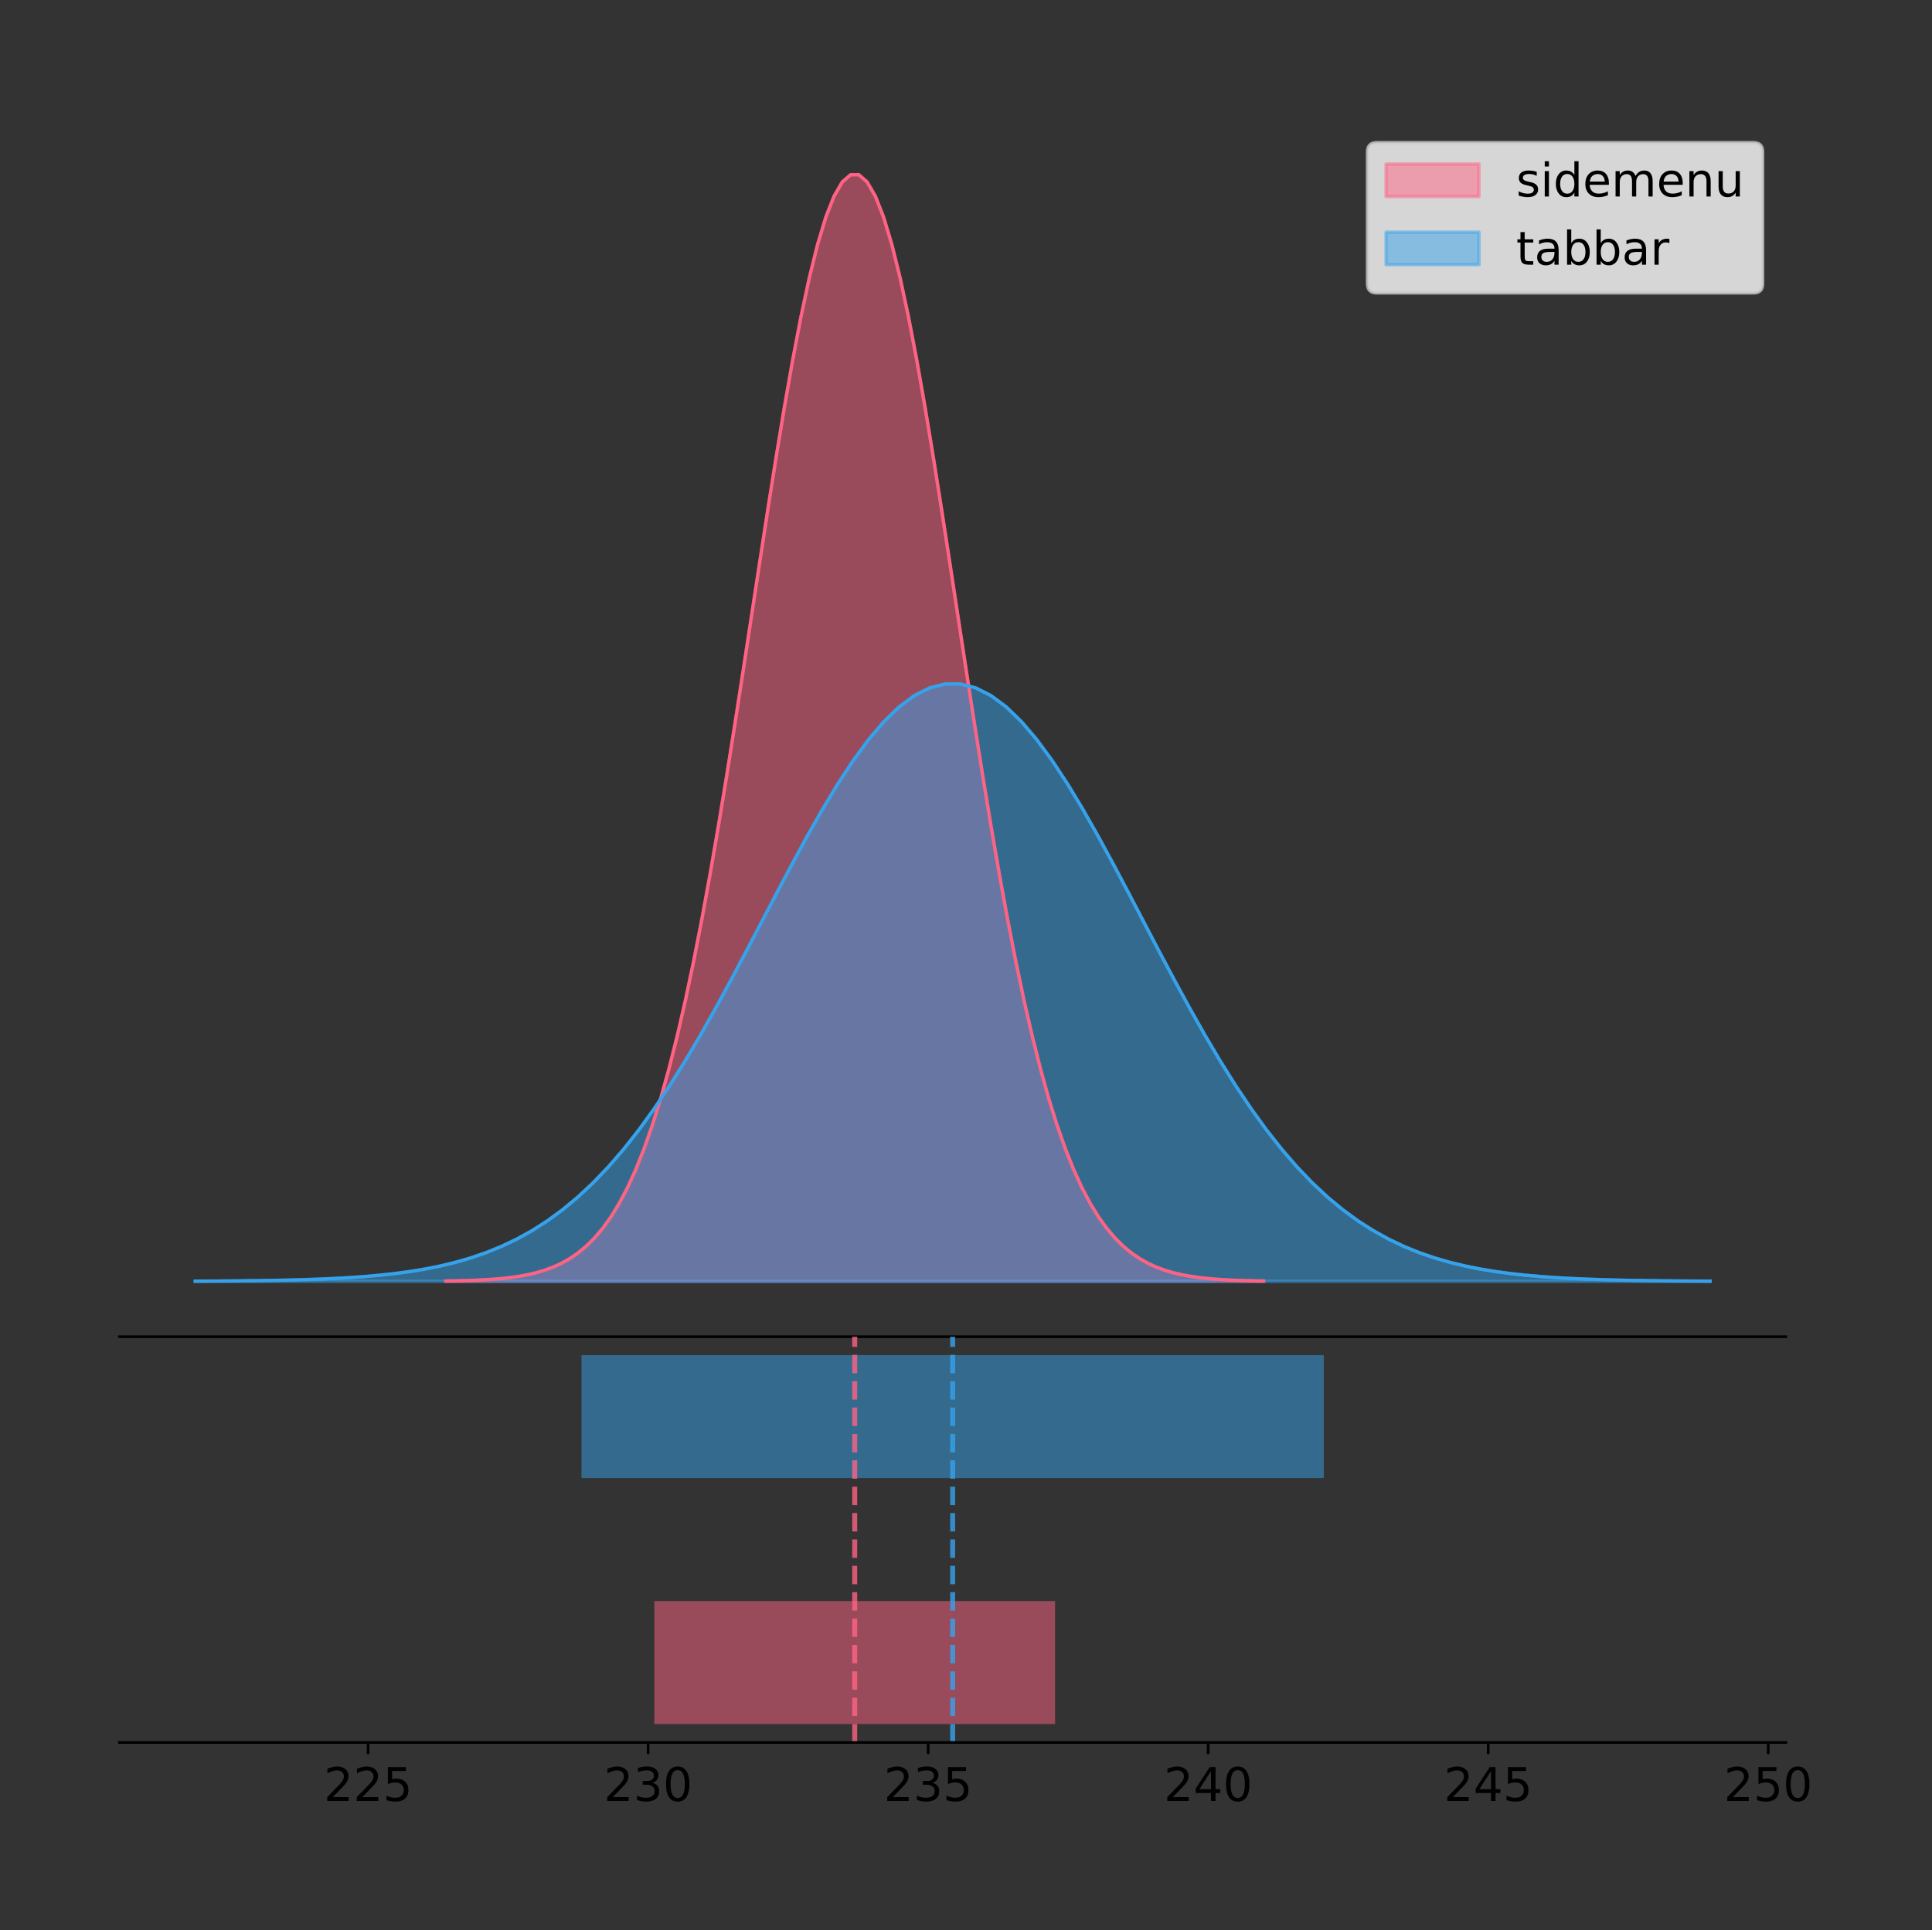 <?xml version="1.0" encoding="utf-8" standalone="no"?>
<!DOCTYPE svg PUBLIC "-//W3C//DTD SVG 1.1//EN"
  "http://www.w3.org/Graphics/SVG/1.1/DTD/svg11.dtd">
<!-- Created with matplotlib (https://matplotlib.org/) -->
<svg height="581.789pt" version="1.1" viewBox="0 0 582.236 581.789" width="582.236pt" xmlns="http://www.w3.org/2000/svg" xmlns:xlink="http://www.w3.org/1999/xlink">
 <rect x="0" y="0" width="582.236" height="581.789" fill="#333333" stroke="none"/>
 <defs>
  <style type="text/css">
*{stroke-linecap:butt;stroke-linejoin:round;}
  </style>
 </defs>
 <g id="figure_1">
  <g id="patch_1">
   <path d="M 0 581.789 
L 582.236 581.789 
L 582.236 0 
L 0 0 
z
" style="fill:none;"/>
  </g>
  <g id="axes_1">
   <g id="patch_2">
    <path d="M 36 402.93 
L 538.2 402.93 
L 538.2 36 
L 36 36 
z
" style="fill:none;"/>
   </g>
   <g id="PolyCollection_1">
    <defs>
     <path d="M 134.35 -195.538 
L 134.35 -195.65 
L 136.839 -195.692 
L 139.329 -195.749 
L 141.818 -195.825 
L 144.308 -195.925 
L 146.797 -196.058 
L 149.287 -196.23 
L 151.776 -196.455 
L 154.266 -196.744 
L 156.755 -197.115 
L 159.245 -197.585 
L 161.734 -198.179 
L 164.224 -198.923 
L 166.713 -199.848 
L 169.203 -200.99 
L 171.692 -202.39 
L 174.182 -204.093 
L 176.671 -206.151 
L 179.161 -208.617 
L 181.65 -211.552 
L 184.14 -215.017 
L 186.629 -219.078 
L 189.119 -223.801 
L 191.608 -229.25 
L 194.098 -235.488 
L 196.587 -242.572 
L 199.077 -250.552 
L 201.566 -259.468 
L 204.056 -269.344 
L 206.545 -280.192 
L 209.035 -292.002 
L 211.524 -304.744 
L 214.014 -318.365 
L 216.503 -332.786 
L 218.993 -347.901 
L 221.482 -363.58 
L 223.972 -379.667 
L 226.461 -395.98 
L 228.951 -412.318 
L 231.44 -428.462 
L 233.93 -444.18 
L 236.419 -459.23 
L 238.909 -473.372 
L 241.398 -486.366 
L 243.888 -497.987 
L 246.377 -508.025 
L 248.867 -516.294 
L 251.356 -522.64 
L 253.846 -526.94 
L 256.335 -529.111 
L 258.825 -529.111 
L 261.314 -526.94 
L 263.804 -522.64 
L 266.293 -516.294 
L 268.783 -508.025 
L 271.272 -497.987 
L 273.762 -486.366 
L 276.251 -473.372 
L 278.741 -459.23 
L 281.23 -444.18 
L 283.72 -428.462 
L 286.209 -412.318 
L 288.699 -395.98 
L 291.188 -379.667 
L 293.678 -363.58 
L 296.167 -347.901 
L 298.657 -332.786 
L 301.146 -318.365 
L 303.636 -304.744 
L 306.125 -292.002 
L 308.615 -280.192 
L 311.104 -269.344 
L 313.594 -259.468 
L 316.083 -250.552 
L 318.573 -242.572 
L 321.062 -235.488 
L 323.552 -229.25 
L 326.041 -223.801 
L 328.53 -219.078 
L 331.02 -215.017 
L 333.509 -211.552 
L 335.999 -208.617 
L 338.488 -206.151 
L 340.978 -204.093 
L 343.467 -202.39 
L 345.957 -200.99 
L 348.446 -199.848 
L 350.936 -198.923 
L 353.425 -198.179 
L 355.915 -197.585 
L 358.404 -197.115 
L 360.894 -196.744 
L 363.383 -196.455 
L 365.873 -196.23 
L 368.362 -196.058 
L 370.852 -195.925 
L 373.341 -195.825 
L 375.831 -195.749 
L 378.32 -195.692 
L 380.81 -195.65 
L 380.81 -195.538 
L 380.81 -195.538 
L 378.32 -195.538 
L 375.831 -195.538 
L 373.341 -195.538 
L 370.852 -195.538 
L 368.362 -195.538 
L 365.873 -195.538 
L 363.383 -195.538 
L 360.894 -195.538 
L 358.404 -195.538 
L 355.915 -195.538 
L 353.425 -195.538 
L 350.936 -195.538 
L 348.446 -195.538 
L 345.957 -195.538 
L 343.467 -195.538 
L 340.978 -195.538 
L 338.488 -195.538 
L 335.999 -195.538 
L 333.509 -195.538 
L 331.02 -195.538 
L 328.53 -195.538 
L 326.041 -195.538 
L 323.552 -195.538 
L 321.062 -195.538 
L 318.573 -195.538 
L 316.083 -195.538 
L 313.594 -195.538 
L 311.104 -195.538 
L 308.615 -195.538 
L 306.125 -195.538 
L 303.636 -195.538 
L 301.146 -195.538 
L 298.657 -195.538 
L 296.167 -195.538 
L 293.678 -195.538 
L 291.188 -195.538 
L 288.699 -195.538 
L 286.209 -195.538 
L 283.72 -195.538 
L 281.23 -195.538 
L 278.741 -195.538 
L 276.251 -195.538 
L 273.762 -195.538 
L 271.272 -195.538 
L 268.783 -195.538 
L 266.293 -195.538 
L 263.804 -195.538 
L 261.314 -195.538 
L 258.825 -195.538 
L 256.335 -195.538 
L 253.846 -195.538 
L 251.356 -195.538 
L 248.867 -195.538 
L 246.377 -195.538 
L 243.888 -195.538 
L 241.398 -195.538 
L 238.909 -195.538 
L 236.419 -195.538 
L 233.93 -195.538 
L 231.44 -195.538 
L 228.951 -195.538 
L 226.461 -195.538 
L 223.972 -195.538 
L 221.482 -195.538 
L 218.993 -195.538 
L 216.503 -195.538 
L 214.014 -195.538 
L 211.524 -195.538 
L 209.035 -195.538 
L 206.545 -195.538 
L 204.056 -195.538 
L 201.566 -195.538 
L 199.077 -195.538 
L 196.587 -195.538 
L 194.098 -195.538 
L 191.608 -195.538 
L 189.119 -195.538 
L 186.629 -195.538 
L 184.14 -195.538 
L 181.65 -195.538 
L 179.161 -195.538 
L 176.671 -195.538 
L 174.182 -195.538 
L 171.692 -195.538 
L 169.203 -195.538 
L 166.713 -195.538 
L 164.224 -195.538 
L 161.734 -195.538 
L 159.245 -195.538 
L 156.755 -195.538 
L 154.266 -195.538 
L 151.776 -195.538 
L 149.287 -195.538 
L 146.797 -195.538 
L 144.308 -195.538 
L 141.818 -195.538 
L 139.329 -195.538 
L 136.839 -195.538 
L 134.35 -195.538 
z
" id="mbf68be462e" style="stroke:#ff6384;stroke-opacity:0.5;"/>
    </defs>
    <g clip-path="url(#p0c930ef725)">
     <use style="fill:#ff6384;fill-opacity:0.5;stroke:#ff6384;stroke-opacity:0.5;" x="0" xlink:href="#mbf68be462e" y="581.789"/>
    </g>
   </g>
   <g id="PolyCollection_2">
    <defs>
     <path d="M 58.827 -195.538 
L 58.827 -195.598 
L 63.439 -195.621 
L 68.05 -195.652 
L 72.662 -195.693 
L 77.274 -195.747 
L 81.885 -195.818 
L 86.497 -195.912 
L 91.108 -196.033 
L 95.72 -196.189 
L 100.331 -196.389 
L 104.943 -196.643 
L 109.555 -196.964 
L 114.166 -197.365 
L 118.778 -197.865 
L 123.389 -198.481 
L 128.001 -199.237 
L 132.612 -200.157 
L 137.224 -201.267 
L 141.836 -202.599 
L 146.447 -204.183 
L 151.059 -206.053 
L 155.67 -208.246 
L 160.282 -210.795 
L 164.893 -213.737 
L 169.505 -217.105 
L 174.117 -220.929 
L 178.728 -225.237 
L 183.34 -230.05 
L 187.951 -235.381 
L 192.563 -241.237 
L 197.174 -247.613 
L 201.786 -254.492 
L 206.398 -261.845 
L 211.009 -269.63 
L 215.621 -277.789 
L 220.232 -286.254 
L 224.844 -294.938 
L 229.455 -303.744 
L 234.067 -312.564 
L 238.679 -321.279 
L 243.29 -329.764 
L 247.902 -337.889 
L 252.513 -345.523 
L 257.125 -352.538 
L 261.736 -358.811 
L 266.348 -364.23 
L 270.96 -368.694 
L 275.571 -372.12 
L 280.183 -374.441 
L 284.794 -375.613 
L 289.406 -375.613 
L 294.017 -374.441 
L 298.629 -372.12 
L 303.24 -368.694 
L 307.852 -364.23 
L 312.464 -358.811 
L 317.075 -352.538 
L 321.687 -345.523 
L 326.298 -337.889 
L 330.91 -329.764 
L 335.521 -321.279 
L 340.133 -312.564 
L 344.745 -303.744 
L 349.356 -294.938 
L 353.968 -286.254 
L 358.579 -277.789 
L 363.191 -269.63 
L 367.802 -261.845 
L 372.414 -254.492 
L 377.026 -247.613 
L 381.637 -241.237 
L 386.249 -235.381 
L 390.86 -230.05 
L 395.472 -225.237 
L 400.083 -220.929 
L 404.695 -217.105 
L 409.307 -213.737 
L 413.918 -210.795 
L 418.53 -208.246 
L 423.141 -206.053 
L 427.753 -204.183 
L 432.364 -202.599 
L 436.976 -201.267 
L 441.588 -200.157 
L 446.199 -199.237 
L 450.811 -198.481 
L 455.422 -197.865 
L 460.034 -197.365 
L 464.645 -196.964 
L 469.257 -196.643 
L 473.869 -196.389 
L 478.48 -196.189 
L 483.092 -196.033 
L 487.703 -195.912 
L 492.315 -195.818 
L 496.926 -195.747 
L 501.538 -195.693 
L 506.15 -195.652 
L 510.761 -195.621 
L 515.373 -195.598 
L 515.373 -195.538 
L 515.373 -195.538 
L 510.761 -195.538 
L 506.15 -195.538 
L 501.538 -195.538 
L 496.926 -195.538 
L 492.315 -195.538 
L 487.703 -195.538 
L 483.092 -195.538 
L 478.48 -195.538 
L 473.869 -195.538 
L 469.257 -195.538 
L 464.645 -195.538 
L 460.034 -195.538 
L 455.422 -195.538 
L 450.811 -195.538 
L 446.199 -195.538 
L 441.588 -195.538 
L 436.976 -195.538 
L 432.364 -195.538 
L 427.753 -195.538 
L 423.141 -195.538 
L 418.53 -195.538 
L 413.918 -195.538 
L 409.307 -195.538 
L 404.695 -195.538 
L 400.083 -195.538 
L 395.472 -195.538 
L 390.86 -195.538 
L 386.249 -195.538 
L 381.637 -195.538 
L 377.026 -195.538 
L 372.414 -195.538 
L 367.802 -195.538 
L 363.191 -195.538 
L 358.579 -195.538 
L 353.968 -195.538 
L 349.356 -195.538 
L 344.745 -195.538 
L 340.133 -195.538 
L 335.521 -195.538 
L 330.91 -195.538 
L 326.298 -195.538 
L 321.687 -195.538 
L 317.075 -195.538 
L 312.464 -195.538 
L 307.852 -195.538 
L 303.24 -195.538 
L 298.629 -195.538 
L 294.017 -195.538 
L 289.406 -195.538 
L 284.794 -195.538 
L 280.183 -195.538 
L 275.571 -195.538 
L 270.96 -195.538 
L 266.348 -195.538 
L 261.736 -195.538 
L 257.125 -195.538 
L 252.513 -195.538 
L 247.902 -195.538 
L 243.29 -195.538 
L 238.679 -195.538 
L 234.067 -195.538 
L 229.455 -195.538 
L 224.844 -195.538 
L 220.232 -195.538 
L 215.621 -195.538 
L 211.009 -195.538 
L 206.398 -195.538 
L 201.786 -195.538 
L 197.174 -195.538 
L 192.563 -195.538 
L 187.951 -195.538 
L 183.34 -195.538 
L 178.728 -195.538 
L 174.117 -195.538 
L 169.505 -195.538 
L 164.893 -195.538 
L 160.282 -195.538 
L 155.67 -195.538 
L 151.059 -195.538 
L 146.447 -195.538 
L 141.836 -195.538 
L 137.224 -195.538 
L 132.612 -195.538 
L 128.001 -195.538 
L 123.389 -195.538 
L 118.778 -195.538 
L 114.166 -195.538 
L 109.555 -195.538 
L 104.943 -195.538 
L 100.331 -195.538 
L 95.72 -195.538 
L 91.108 -195.538 
L 86.497 -195.538 
L 81.885 -195.538 
L 77.274 -195.538 
L 72.662 -195.538 
L 68.05 -195.538 
L 63.439 -195.538 
L 58.827 -195.538 
z
" id="m5faf1c844e" style="stroke:#36a2eb;stroke-opacity:0.5;"/>
    </defs>
    <g clip-path="url(#p0c930ef725)">
     <use style="fill:#36a2eb;fill-opacity:0.5;stroke:#36a2eb;stroke-opacity:0.5;" x="0" xlink:href="#m5faf1c844e" y="581.789"/>
    </g>
   </g>
   <g id="line2d_1">
    <path clip-path="url(#p0c930ef725)" d="M 134.35 386.139 
L 136.839 386.097 
L 139.329 386.04 
L 141.818 385.965 
L 144.308 385.864 
L 146.797 385.732 
L 149.287 385.559 
L 151.776 385.334 
L 154.266 385.045 
L 156.755 384.675 
L 159.245 384.204 
L 161.734 383.61 
L 164.224 382.867 
L 166.713 381.941 
L 169.203 380.799 
L 171.692 379.399 
L 174.182 377.696 
L 176.671 375.639 
L 179.161 373.172 
L 181.65 370.238 
L 184.14 366.772 
L 186.629 362.711 
L 189.119 357.989 
L 191.608 352.539 
L 194.098 346.301 
L 196.587 339.217 
L 199.077 331.237 
L 201.566 322.322 
L 204.056 312.445 
L 206.545 301.597 
L 209.035 289.787 
L 211.524 277.045 
L 214.014 263.424 
L 216.503 249.004 
L 218.993 233.888 
L 221.482 218.209 
L 223.972 202.123 
L 226.461 185.809 
L 228.951 169.471 
L 231.44 153.327 
L 233.93 137.61 
L 236.419 122.559 
L 238.909 108.418 
L 241.398 95.423 
L 243.888 83.803 
L 246.377 73.765 
L 248.867 65.495 
L 251.356 59.15 
L 253.846 54.85 
L 256.335 52.679 
L 258.825 52.679 
L 261.314 54.85 
L 263.804 59.15 
L 266.293 65.495 
L 268.783 73.765 
L 271.272 83.803 
L 273.762 95.423 
L 276.251 108.418 
L 278.741 122.559 
L 281.23 137.61 
L 283.72 153.327 
L 286.209 169.471 
L 288.699 185.809 
L 291.188 202.123 
L 293.678 218.209 
L 296.167 233.888 
L 298.657 249.004 
L 301.146 263.424 
L 303.636 277.045 
L 306.125 289.787 
L 308.615 301.597 
L 311.104 312.445 
L 313.594 322.322 
L 316.083 331.237 
L 318.573 339.217 
L 321.062 346.301 
L 323.552 352.539 
L 326.041 357.989 
L 328.53 362.711 
L 331.02 366.772 
L 333.509 370.238 
L 335.999 373.172 
L 338.488 375.639 
L 340.978 377.696 
L 343.467 379.399 
L 345.957 380.799 
L 348.446 381.941 
L 350.936 382.867 
L 353.425 383.61 
L 355.915 384.204 
L 358.404 384.675 
L 360.894 385.045 
L 363.383 385.334 
L 365.873 385.559 
L 368.362 385.732 
L 370.852 385.864 
L 373.341 385.965 
L 375.831 386.04 
L 378.32 386.097 
L 380.81 386.139 
" style="fill:none;stroke:#ff6384;stroke-linecap:square;"/>
   </g>
   <g id="line2d_2">
    <path clip-path="url(#p0c930ef725)" d="M 58.827 386.191 
L 63.439 386.168 
L 68.05 386.137 
L 72.662 386.097 
L 77.274 386.042 
L 81.885 385.971 
L 86.497 385.878 
L 91.108 385.756 
L 95.72 385.6 
L 100.331 385.4 
L 104.943 385.146 
L 109.555 384.826 
L 114.166 384.424 
L 118.778 383.925 
L 123.389 383.308 
L 128.001 382.552 
L 132.612 381.633 
L 137.224 380.522 
L 141.836 379.191 
L 146.447 377.607 
L 151.059 375.736 
L 155.67 373.544 
L 160.282 370.994 
L 164.893 368.052 
L 169.505 364.685 
L 174.117 360.86 
L 178.728 356.553 
L 183.34 351.74 
L 187.951 346.408 
L 192.563 340.552 
L 197.174 334.176 
L 201.786 327.298 
L 206.398 319.945 
L 211.009 312.16 
L 215.621 304 
L 220.232 295.536 
L 224.844 286.852 
L 229.455 278.045 
L 234.067 269.225 
L 238.679 260.51 
L 243.29 252.025 
L 247.902 243.9 
L 252.513 236.266 
L 257.125 229.252 
L 261.736 222.978 
L 266.348 217.559 
L 270.96 213.095 
L 275.571 209.67 
L 280.183 207.348 
L 284.794 206.176 
L 289.406 206.176 
L 294.017 207.348 
L 298.629 209.67 
L 303.24 213.095 
L 307.852 217.559 
L 312.464 222.978 
L 317.075 229.252 
L 321.687 236.266 
L 326.298 243.9 
L 330.91 252.025 
L 335.521 260.51 
L 340.133 269.225 
L 344.745 278.045 
L 349.356 286.852 
L 353.968 295.536 
L 358.579 304 
L 363.191 312.16 
L 367.802 319.945 
L 372.414 327.298 
L 377.026 334.176 
L 381.637 340.552 
L 386.249 346.408 
L 390.86 351.74 
L 395.472 356.553 
L 400.083 360.86 
L 404.695 364.685 
L 409.307 368.052 
L 413.918 370.994 
L 418.53 373.544 
L 423.141 375.736 
L 427.753 377.607 
L 432.364 379.191 
L 436.976 380.522 
L 441.588 381.633 
L 446.199 382.552 
L 450.811 383.308 
L 455.422 383.925 
L 460.034 384.424 
L 464.645 384.826 
L 469.257 385.146 
L 473.869 385.4 
L 478.48 385.6 
L 483.092 385.756 
L 487.703 385.878 
L 492.315 385.971 
L 496.926 386.042 
L 501.538 386.097 
L 506.15 386.137 
L 510.761 386.168 
L 515.373 386.191 
" style="fill:none;stroke:#36a2eb;stroke-linecap:square;"/>
   </g>
   <g id="patch_3">
    <path d="M 36 402.93 
L 538.2 402.93 
" style="fill:none;stroke:#000000;stroke-linecap:square;stroke-linejoin:miter;stroke-width:0.8;"/>
   </g>
   <g id="legend_1">
    <g id="patch_4">
     <path d="M 414.919 88.299 
L 528.4 88.299 
Q 531.2 88.299 531.2 85.499 
L 531.2 45.8 
Q 531.2 43 528.4 43 
L 414.919 43 
Q 412.119 43 412.119 45.8 
L 412.119 85.499 
Q 412.119 88.299 414.919 88.299 
z
" style="fill:#ffffff;opacity:0.8;stroke:#cccccc;stroke-linejoin:miter;"/>
    </g>
    <g id="patch_5">
     <path d="M 417.719 59.238 
L 445.719 59.238 
L 445.719 49.438 
L 417.719 49.438 
z
" style="fill:#ff6384;opacity:0.5;stroke:#ff6384;stroke-linejoin:miter;"/>
    </g>
    <g id="text_1">
     <!-- sidemenu -->
     <defs>
      <path d="M 44.281 53.078 
L 44.281 44.578 
Q 40.484 46.531 36.375 47.5 
Q 32.281 48.484 27.875 48.484 
Q 21.188 48.484 17.844 46.438 
Q 14.5 44.391 14.5 40.281 
Q 14.5 37.156 16.891 35.375 
Q 19.281 33.594 26.516 31.984 
L 29.594 31.297 
Q 39.156 29.25 43.188 25.516 
Q 47.219 21.781 47.219 15.094 
Q 47.219 7.469 41.188 3.016 
Q 35.156 -1.422 24.609 -1.422 
Q 20.219 -1.422 15.453 -0.562 
Q 10.688 0.297 5.422 2 
L 5.422 11.281 
Q 10.406 8.688 15.234 7.391 
Q 20.062 6.109 24.812 6.109 
Q 31.156 6.109 34.562 8.281 
Q 37.984 10.453 37.984 14.406 
Q 37.984 18.062 35.516 20.016 
Q 33.062 21.969 24.703 23.781 
L 21.578 24.516 
Q 13.234 26.266 9.516 29.906 
Q 5.812 33.547 5.812 39.891 
Q 5.812 47.609 11.281 51.797 
Q 16.75 56 26.812 56 
Q 31.781 56 36.172 55.266 
Q 40.578 54.547 44.281 53.078 
z
" id="DejaVuSans-115"/>
      <path d="M 9.422 54.688 
L 18.406 54.688 
L 18.406 0 
L 9.422 0 
z
M 9.422 75.984 
L 18.406 75.984 
L 18.406 64.594 
L 9.422 64.594 
z
" id="DejaVuSans-105"/>
      <path d="M 45.406 46.391 
L 45.406 75.984 
L 54.391 75.984 
L 54.391 0 
L 45.406 0 
L 45.406 8.203 
Q 42.578 3.328 38.25 0.953 
Q 33.938 -1.422 27.875 -1.422 
Q 17.969 -1.422 11.734 6.484 
Q 5.516 14.406 5.516 27.297 
Q 5.516 40.188 11.734 48.094 
Q 17.969 56 27.875 56 
Q 33.938 56 38.25 53.625 
Q 42.578 51.266 45.406 46.391 
z
M 14.797 27.297 
Q 14.797 17.391 18.875 11.75 
Q 22.953 6.109 30.078 6.109 
Q 37.203 6.109 41.297 11.75 
Q 45.406 17.391 45.406 27.297 
Q 45.406 37.203 41.297 42.844 
Q 37.203 48.484 30.078 48.484 
Q 22.953 48.484 18.875 42.844 
Q 14.797 37.203 14.797 27.297 
z
" id="DejaVuSans-100"/>
      <path d="M 56.203 29.594 
L 56.203 25.203 
L 14.891 25.203 
Q 15.484 15.922 20.484 11.062 
Q 25.484 6.203 34.422 6.203 
Q 39.594 6.203 44.453 7.469 
Q 49.312 8.734 54.109 11.281 
L 54.109 2.781 
Q 49.266 0.734 44.188 -0.344 
Q 39.109 -1.422 33.891 -1.422 
Q 20.797 -1.422 13.156 6.188 
Q 5.516 13.812 5.516 26.812 
Q 5.516 40.234 12.766 48.109 
Q 20.016 56 32.328 56 
Q 43.359 56 49.781 48.891 
Q 56.203 41.797 56.203 29.594 
z
M 47.219 32.234 
Q 47.125 39.594 43.094 43.984 
Q 39.062 48.391 32.422 48.391 
Q 24.906 48.391 20.391 44.141 
Q 15.875 39.891 15.188 32.172 
z
" id="DejaVuSans-101"/>
      <path d="M 52 44.188 
Q 55.375 50.25 60.062 53.125 
Q 64.75 56 71.094 56 
Q 79.641 56 84.281 50.016 
Q 88.922 44.047 88.922 33.016 
L 88.922 0 
L 79.891 0 
L 79.891 32.719 
Q 79.891 40.578 77.094 44.375 
Q 74.312 48.188 68.609 48.188 
Q 61.625 48.188 57.562 43.547 
Q 53.516 38.922 53.516 30.906 
L 53.516 0 
L 44.484 0 
L 44.484 32.719 
Q 44.484 40.625 41.703 44.406 
Q 38.922 48.188 33.109 48.188 
Q 26.219 48.188 22.156 43.531 
Q 18.109 38.875 18.109 30.906 
L 18.109 0 
L 9.078 0 
L 9.078 54.688 
L 18.109 54.688 
L 18.109 46.188 
Q 21.188 51.219 25.484 53.609 
Q 29.781 56 35.688 56 
Q 41.656 56 45.828 52.969 
Q 50 49.953 52 44.188 
z
" id="DejaVuSans-109"/>
      <path d="M 54.891 33.016 
L 54.891 0 
L 45.906 0 
L 45.906 32.719 
Q 45.906 40.484 42.875 44.328 
Q 39.844 48.188 33.797 48.188 
Q 26.516 48.188 22.312 43.547 
Q 18.109 38.922 18.109 30.906 
L 18.109 0 
L 9.078 0 
L 9.078 54.688 
L 18.109 54.688 
L 18.109 46.188 
Q 21.344 51.125 25.703 53.562 
Q 30.078 56 35.797 56 
Q 45.219 56 50.047 50.172 
Q 54.891 44.344 54.891 33.016 
z
" id="DejaVuSans-110"/>
      <path d="M 8.5 21.578 
L 8.5 54.688 
L 17.484 54.688 
L 17.484 21.922 
Q 17.484 14.156 20.5 10.266 
Q 23.531 6.391 29.594 6.391 
Q 36.859 6.391 41.078 11.031 
Q 45.312 15.672 45.312 23.688 
L 45.312 54.688 
L 54.297 54.688 
L 54.297 0 
L 45.312 0 
L 45.312 8.406 
Q 42.047 3.422 37.719 1 
Q 33.406 -1.422 27.688 -1.422 
Q 18.266 -1.422 13.375 4.438 
Q 8.5 10.297 8.5 21.578 
z
M 31.109 56 
z
" id="DejaVuSans-117"/>
     </defs>
     <g transform="translate(456.919 59.238)scale(0.14 -0.14)">
      <use xlink:href="#DejaVuSans-115"/>
      <use x="52.1" xlink:href="#DejaVuSans-105"/>
      <use x="79.883" xlink:href="#DejaVuSans-100"/>
      <use x="143.359" xlink:href="#DejaVuSans-101"/>
      <use x="204.883" xlink:href="#DejaVuSans-109"/>
      <use x="302.295" xlink:href="#DejaVuSans-101"/>
      <use x="363.818" xlink:href="#DejaVuSans-110"/>
      <use x="427.197" xlink:href="#DejaVuSans-117"/>
     </g>
    </g>
    <g id="patch_6">
     <path d="M 417.719 79.787 
L 445.719 79.787 
L 445.719 69.987 
L 417.719 69.987 
z
" style="fill:#36a2eb;opacity:0.5;stroke:#36a2eb;stroke-linejoin:miter;"/>
    </g>
    <g id="text_2">
     <!-- tabbar -->
     <defs>
      <path d="M 18.312 70.219 
L 18.312 54.688 
L 36.812 54.688 
L 36.812 47.703 
L 18.312 47.703 
L 18.312 18.016 
Q 18.312 11.328 20.141 9.422 
Q 21.969 7.516 27.594 7.516 
L 36.812 7.516 
L 36.812 0 
L 27.594 0 
Q 17.188 0 13.234 3.875 
Q 9.281 7.766 9.281 18.016 
L 9.281 47.703 
L 2.688 47.703 
L 2.688 54.688 
L 9.281 54.688 
L 9.281 70.219 
z
" id="DejaVuSans-116"/>
      <path d="M 34.281 27.484 
Q 23.391 27.484 19.188 25 
Q 14.984 22.516 14.984 16.5 
Q 14.984 11.719 18.141 8.906 
Q 21.297 6.109 26.703 6.109 
Q 34.188 6.109 38.703 11.406 
Q 43.219 16.703 43.219 25.484 
L 43.219 27.484 
z
M 52.203 31.203 
L 52.203 0 
L 43.219 0 
L 43.219 8.297 
Q 40.141 3.328 35.547 0.953 
Q 30.953 -1.422 24.312 -1.422 
Q 15.922 -1.422 10.953 3.297 
Q 6 8.016 6 15.922 
Q 6 25.141 12.172 29.828 
Q 18.359 34.516 30.609 34.516 
L 43.219 34.516 
L 43.219 35.406 
Q 43.219 41.609 39.141 45 
Q 35.062 48.391 27.688 48.391 
Q 23 48.391 18.547 47.266 
Q 14.109 46.141 10.016 43.891 
L 10.016 52.203 
Q 14.938 54.109 19.578 55.047 
Q 24.219 56 28.609 56 
Q 40.484 56 46.344 49.844 
Q 52.203 43.703 52.203 31.203 
z
" id="DejaVuSans-97"/>
      <path d="M 48.688 27.297 
Q 48.688 37.203 44.609 42.844 
Q 40.531 48.484 33.406 48.484 
Q 26.266 48.484 22.188 42.844 
Q 18.109 37.203 18.109 27.297 
Q 18.109 17.391 22.188 11.75 
Q 26.266 6.109 33.406 6.109 
Q 40.531 6.109 44.609 11.75 
Q 48.688 17.391 48.688 27.297 
z
M 18.109 46.391 
Q 20.953 51.266 25.266 53.625 
Q 29.594 56 35.594 56 
Q 45.562 56 51.781 48.094 
Q 58.016 40.188 58.016 27.297 
Q 58.016 14.406 51.781 6.484 
Q 45.562 -1.422 35.594 -1.422 
Q 29.594 -1.422 25.266 0.953 
Q 20.953 3.328 18.109 8.203 
L 18.109 0 
L 9.078 0 
L 9.078 75.984 
L 18.109 75.984 
z
" id="DejaVuSans-98"/>
      <path d="M 41.109 46.297 
Q 39.594 47.172 37.812 47.578 
Q 36.031 48 33.891 48 
Q 26.266 48 22.188 43.047 
Q 18.109 38.094 18.109 28.812 
L 18.109 0 
L 9.078 0 
L 9.078 54.688 
L 18.109 54.688 
L 18.109 46.188 
Q 20.953 51.172 25.484 53.578 
Q 30.031 56 36.531 56 
Q 37.453 56 38.578 55.875 
Q 39.703 55.766 41.062 55.516 
z
" id="DejaVuSans-114"/>
     </defs>
     <g transform="translate(456.919 79.787)scale(0.14 -0.14)">
      <use xlink:href="#DejaVuSans-116"/>
      <use x="39.209" xlink:href="#DejaVuSans-97"/>
      <use x="100.488" xlink:href="#DejaVuSans-98"/>
      <use x="163.965" xlink:href="#DejaVuSans-98"/>
      <use x="227.441" xlink:href="#DejaVuSans-97"/>
      <use x="288.721" xlink:href="#DejaVuSans-114"/>
     </g>
    </g>
   </g>
  </g>
  <g id="axes_2">
   <g id="patch_7">
    <path d="M 36 525.24 
L 538.2 525.24 
L 538.2 402.93 
L 36 402.93 
z
" style="fill:none;"/>
   </g>
   <g id="patch_8">
    <path clip-path="url(#pa66949bbb5)" d="M 197.197 519.68 
L 317.963 519.68 
L 317.963 482.617 
L 197.197 482.617 
z
" style="fill:#ff6384;opacity:0.5;"/>
   </g>
   <g id="patch_9">
    <path clip-path="url(#pa66949bbb5)" d="M 175.246 445.553 
L 398.954 445.553 
L 398.954 408.49 
L 175.246 408.49 
z
" style="fill:#36a2eb;opacity:0.5;"/>
   </g>
   <g id="matplotlib.axis_1">
    <g id="xtick_1">
     <g id="line2d_3">
      <defs>
       <path d="M 0 0 
L 0 3.5 
" id="m8567dd7563" style="stroke:#000000;stroke-width:0.8;"/>
      </defs>
      <g>
       <use style="stroke:#000000;stroke-width:0.8;" x="110.941" xlink:href="#m8567dd7563" y="525.24"/>
      </g>
     </g>
     <g id="text_3">
      <!-- 225 -->
      <defs>
       <path d="M 19.188 8.297 
L 53.609 8.297 
L 53.609 0 
L 7.328 0 
L 7.328 8.297 
Q 12.938 14.109 22.625 23.891 
Q 32.328 33.688 34.812 36.531 
Q 39.547 41.844 41.422 45.531 
Q 43.312 49.219 43.312 52.781 
Q 43.312 58.594 39.234 62.25 
Q 35.156 65.922 28.609 65.922 
Q 23.969 65.922 18.812 64.312 
Q 13.672 62.703 7.812 59.422 
L 7.812 69.391 
Q 13.766 71.781 18.938 73 
Q 24.125 74.219 28.422 74.219 
Q 39.75 74.219 46.484 68.547 
Q 53.219 62.891 53.219 53.422 
Q 53.219 48.922 51.531 44.891 
Q 49.859 40.875 45.406 35.406 
Q 44.188 33.984 37.641 27.219 
Q 31.109 20.453 19.188 8.297 
z
" id="DejaVuSans-50"/>
       <path d="M 10.797 72.906 
L 49.516 72.906 
L 49.516 64.594 
L 19.828 64.594 
L 19.828 46.734 
Q 21.969 47.469 24.109 47.828 
Q 26.266 48.188 28.422 48.188 
Q 40.625 48.188 47.75 41.5 
Q 54.891 34.812 54.891 23.391 
Q 54.891 11.625 47.562 5.094 
Q 40.234 -1.422 26.906 -1.422 
Q 22.312 -1.422 17.547 -0.641 
Q 12.797 0.141 7.719 1.703 
L 7.719 11.625 
Q 12.109 9.234 16.797 8.062 
Q 21.484 6.891 26.703 6.891 
Q 35.156 6.891 40.078 11.328 
Q 45.016 15.766 45.016 23.391 
Q 45.016 31 40.078 35.438 
Q 35.156 39.891 26.703 39.891 
Q 22.75 39.891 18.812 39.016 
Q 14.891 38.141 10.797 36.281 
z
" id="DejaVuSans-53"/>
      </defs>
      <g transform="translate(97.58 542.878)scale(0.14 -0.14)">
       <use xlink:href="#DejaVuSans-50"/>
       <use x="63.623" xlink:href="#DejaVuSans-50"/>
       <use x="127.246" xlink:href="#DejaVuSans-53"/>
      </g>
     </g>
    </g>
    <g id="xtick_2">
     <g id="line2d_4">
      <g>
       <use style="stroke:#000000;stroke-width:0.8;" x="195.328" xlink:href="#m8567dd7563" y="525.24"/>
      </g>
     </g>
     <g id="text_4">
      <!-- 230 -->
      <defs>
       <path d="M 40.578 39.312 
Q 47.656 37.797 51.625 33 
Q 55.609 28.219 55.609 21.188 
Q 55.609 10.406 48.188 4.484 
Q 40.766 -1.422 27.094 -1.422 
Q 22.516 -1.422 17.656 -0.516 
Q 12.797 0.391 7.625 2.203 
L 7.625 11.719 
Q 11.719 9.328 16.594 8.109 
Q 21.484 6.891 26.812 6.891 
Q 36.078 6.891 40.938 10.547 
Q 45.797 14.203 45.797 21.188 
Q 45.797 27.641 41.281 31.266 
Q 36.766 34.906 28.719 34.906 
L 20.219 34.906 
L 20.219 43.016 
L 29.109 43.016 
Q 36.375 43.016 40.234 45.922 
Q 44.094 48.828 44.094 54.297 
Q 44.094 59.906 40.109 62.906 
Q 36.141 65.922 28.719 65.922 
Q 24.656 65.922 20.016 65.031 
Q 15.375 64.156 9.812 62.312 
L 9.812 71.094 
Q 15.438 72.656 20.344 73.438 
Q 25.25 74.219 29.594 74.219 
Q 40.828 74.219 47.359 69.109 
Q 53.906 64.016 53.906 55.328 
Q 53.906 49.266 50.438 45.094 
Q 46.969 40.922 40.578 39.312 
z
" id="DejaVuSans-51"/>
       <path d="M 31.781 66.406 
Q 24.172 66.406 20.328 58.906 
Q 16.5 51.422 16.5 36.375 
Q 16.5 21.391 20.328 13.891 
Q 24.172 6.391 31.781 6.391 
Q 39.453 6.391 43.281 13.891 
Q 47.125 21.391 47.125 36.375 
Q 47.125 51.422 43.281 58.906 
Q 39.453 66.406 31.781 66.406 
z
M 31.781 74.219 
Q 44.047 74.219 50.516 64.516 
Q 56.984 54.828 56.984 36.375 
Q 56.984 17.969 50.516 8.266 
Q 44.047 -1.422 31.781 -1.422 
Q 19.531 -1.422 13.062 8.266 
Q 6.594 17.969 6.594 36.375 
Q 6.594 54.828 13.062 64.516 
Q 19.531 74.219 31.781 74.219 
z
" id="DejaVuSans-48"/>
      </defs>
      <g transform="translate(181.966 542.878)scale(0.14 -0.14)">
       <use xlink:href="#DejaVuSans-50"/>
       <use x="63.623" xlink:href="#DejaVuSans-51"/>
       <use x="127.246" xlink:href="#DejaVuSans-48"/>
      </g>
     </g>
    </g>
    <g id="xtick_3">
     <g id="line2d_5">
      <g>
       <use style="stroke:#000000;stroke-width:0.8;" x="279.714" xlink:href="#m8567dd7563" y="525.24"/>
      </g>
     </g>
     <g id="text_5">
      <!-- 235 -->
      <g transform="translate(266.353 542.878)scale(0.14 -0.14)">
       <use xlink:href="#DejaVuSans-50"/>
       <use x="63.623" xlink:href="#DejaVuSans-51"/>
       <use x="127.246" xlink:href="#DejaVuSans-53"/>
      </g>
     </g>
    </g>
    <g id="xtick_4">
     <g id="line2d_6">
      <g>
       <use style="stroke:#000000;stroke-width:0.8;" x="364.101" xlink:href="#m8567dd7563" y="525.24"/>
      </g>
     </g>
     <g id="text_6">
      <!-- 240 -->
      <defs>
       <path d="M 37.797 64.312 
L 12.891 25.391 
L 37.797 25.391 
z
M 35.203 72.906 
L 47.609 72.906 
L 47.609 25.391 
L 58.016 25.391 
L 58.016 17.188 
L 47.609 17.188 
L 47.609 0 
L 37.797 0 
L 37.797 17.188 
L 4.891 17.188 
L 4.891 26.703 
z
" id="DejaVuSans-52"/>
      </defs>
      <g transform="translate(350.74 542.878)scale(0.14 -0.14)">
       <use xlink:href="#DejaVuSans-50"/>
       <use x="63.623" xlink:href="#DejaVuSans-52"/>
       <use x="127.246" xlink:href="#DejaVuSans-48"/>
      </g>
     </g>
    </g>
    <g id="xtick_5">
     <g id="line2d_7">
      <g>
       <use style="stroke:#000000;stroke-width:0.8;" x="448.488" xlink:href="#m8567dd7563" y="525.24"/>
      </g>
     </g>
     <g id="text_7">
      <!-- 245 -->
      <g transform="translate(435.127 542.878)scale(0.14 -0.14)">
       <use xlink:href="#DejaVuSans-50"/>
       <use x="63.623" xlink:href="#DejaVuSans-52"/>
       <use x="127.246" xlink:href="#DejaVuSans-53"/>
      </g>
     </g>
    </g>
    <g id="xtick_6">
     <g id="line2d_8">
      <g>
       <use style="stroke:#000000;stroke-width:0.8;" x="532.875" xlink:href="#m8567dd7563" y="525.24"/>
      </g>
     </g>
     <g id="text_8">
      <!-- 250 -->
      <g transform="translate(519.514 542.878)scale(0.14 -0.14)">
       <use xlink:href="#DejaVuSans-50"/>
       <use x="63.623" xlink:href="#DejaVuSans-53"/>
       <use x="127.246" xlink:href="#DejaVuSans-48"/>
      </g>
     </g>
    </g>
   </g>
   <g id="line2d_9">
    <path clip-path="url(#pa66949bbb5)" d="M 257.58 525.24 
L 257.58 402.93 
" style="fill:none;stroke:#ff6384;stroke-dasharray:5.55,2.4;stroke-dashoffset:0;stroke-opacity:0.8;stroke-width:1.5;"/>
   </g>
   <g id="line2d_10">
    <path clip-path="url(#pa66949bbb5)" d="M 287.1 525.24 
L 287.1 402.93 
" style="fill:none;stroke:#36a2eb;stroke-dasharray:5.55,2.4;stroke-dashoffset:0;stroke-opacity:0.8;stroke-width:1.5;"/>
   </g>
   <g id="patch_10">
    <path d="M 36 525.24 
L 538.2 525.24 
" style="fill:none;stroke:#000000;stroke-linecap:square;stroke-linejoin:miter;stroke-width:0.8;"/>
   </g>
  </g>
 </g>
 <defs>
  <clipPath id="p0c930ef725">
   <rect height="366.93" width="502.2" x="36" y="36"/>
  </clipPath>
  <clipPath id="pa66949bbb5">
   <rect height="122.31" width="502.2" x="36" y="402.93"/>
  </clipPath>
 </defs>
</svg>
